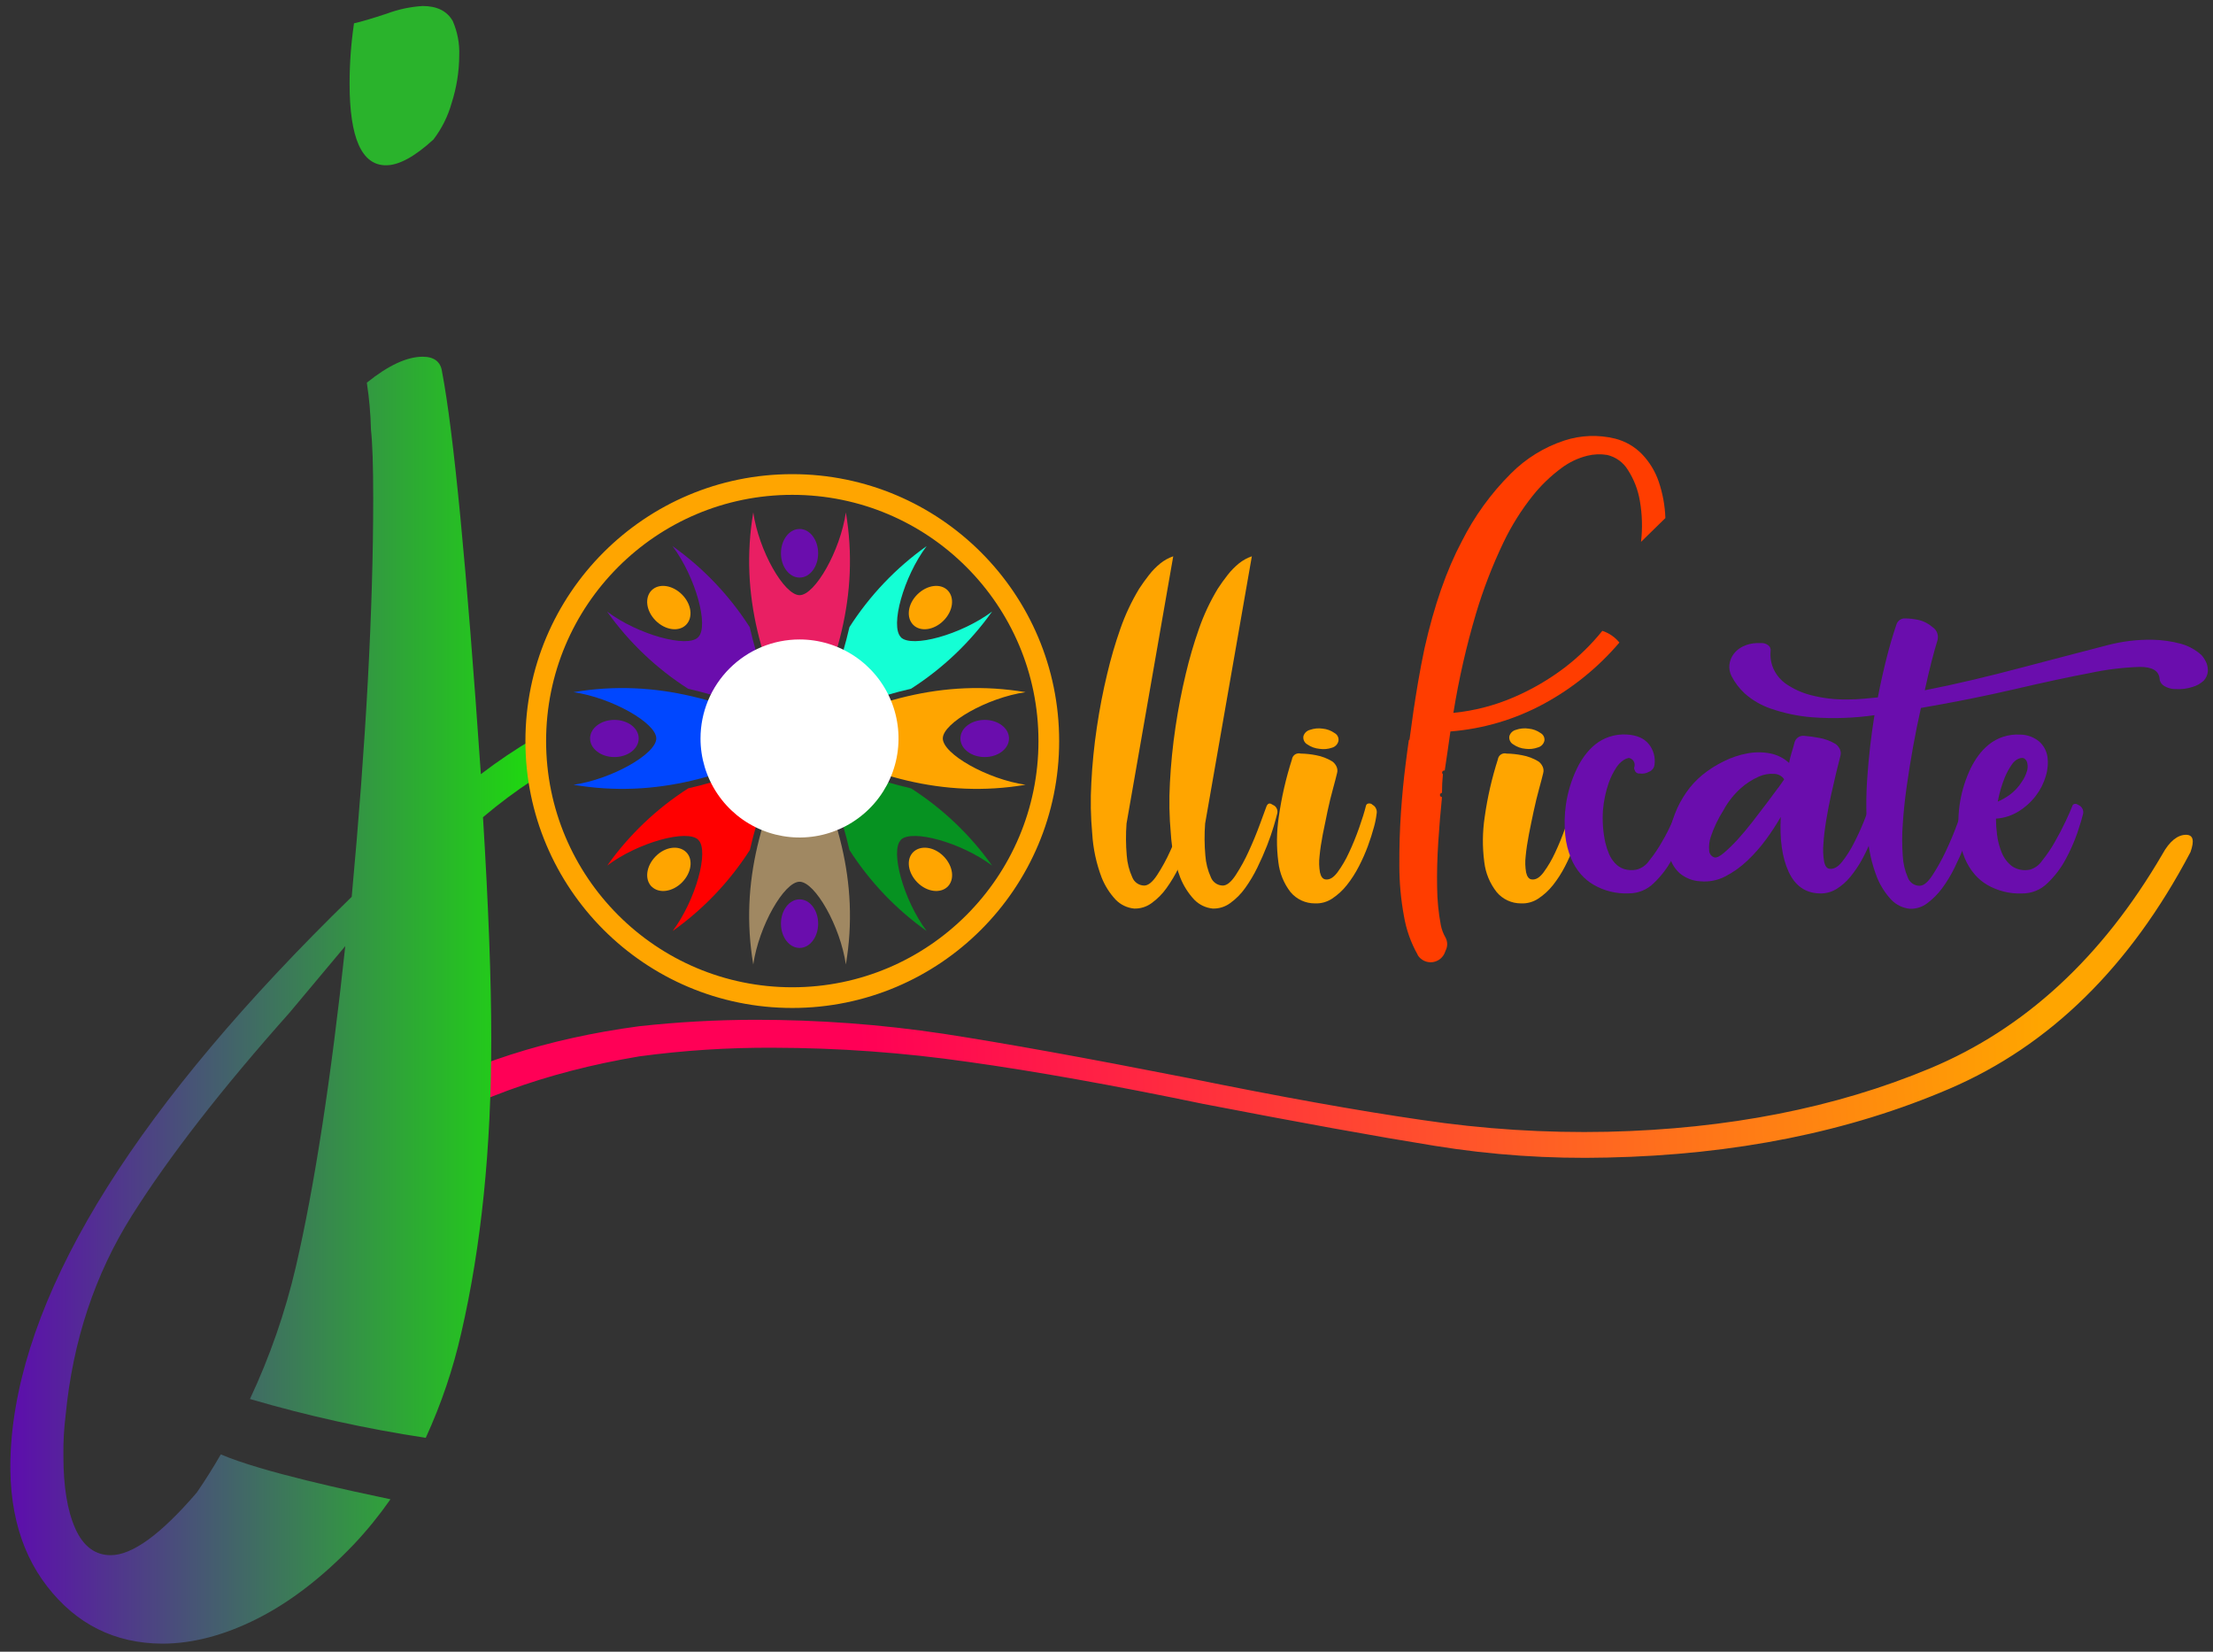 <svg width="134" height="100" viewBox="0 0 134 100" fill="none" xmlns="http://www.w3.org/2000/svg">
<rect x="0" y="0" width="134" height="100" fill="#333333" stroke="none"/>
<path d="M132.364 50.541C131.863 50.541 131.362 50.932 130.938 51.711C127.289 57.966 122.6 62.289 116.871 64.681C111.142 67.073 104.628 68.353 97.33 68.522C93.558 68.602 89.786 68.361 86.056 67.8C82.193 67.241 77.479 66.394 71.916 65.26C65.748 64.047 60.821 63.157 57.135 62.589C53.356 62.02 49.541 61.737 45.72 61.742C43.377 61.745 41.035 61.875 38.705 62.131C33.162 62.87 28.311 64.431 24.152 66.813C23.957 67.634 23.924 68.485 24.054 69.318C28.143 66.696 33.027 64.909 38.705 63.957C41.384 63.595 44.085 63.42 46.788 63.433C50.755 63.44 54.718 63.727 58.645 64.293C62.631 64.849 67.374 65.696 72.84 66.831C78.666 67.956 83.335 68.802 86.847 69.368C90.312 69.931 93.821 70.17 97.33 70.082C105.059 69.915 111.963 68.527 118.041 65.916C124.119 63.306 128.984 58.53 132.637 51.588C132.888 50.879 132.797 50.541 132.364 50.541Z" fill="url(#paint0_linear_2_7846)"/>
<path d="M32.334 47.173C32.183 46.349 32.197 45.502 32.374 44.683C31.244 45.344 30.157 46.075 29.117 46.87C28.249 34.279 27.465 26.158 26.767 22.509C26.689 21.907 26.289 21.597 25.597 21.597C24.64 21.597 23.515 22.12 22.212 23.168C22.357 24.115 22.441 25.07 22.463 26.029C22.553 26.809 22.598 28.2 22.598 30.202C22.598 36.883 22.164 44.914 21.296 54.296C8.435 66.812 1.573 77.713 0.709 86.998C0.364 90.739 1.079 93.756 2.857 96.049C4.634 98.343 6.957 99.497 9.826 99.512C11.653 99.512 13.569 99.011 15.561 98.009C17.553 97.007 19.514 95.503 21.428 93.499C22.232 92.645 22.972 91.733 23.643 90.771C21.261 90.27 15.852 89.122 13.371 88.053C12.913 88.844 12.434 89.613 11.911 90.37C9.739 92.899 8.002 94.16 6.7 94.156C5.755 94.156 5.031 93.609 4.553 92.529C4.074 91.45 3.839 89.979 3.839 88.165C3.826 87.336 3.871 86.506 3.974 85.683C4.408 81.173 5.751 77.135 8.002 73.569C10.254 70.004 13.427 65.921 17.523 61.321L20.907 57.28C20.037 65.372 19.038 71.848 17.911 76.709C17.268 79.462 16.337 82.141 15.135 84.7C18.626 85.723 22.183 86.508 25.78 87.05C26.716 85.011 27.437 82.88 27.932 80.692C29.145 75.436 29.749 69.507 29.746 62.904C29.746 59.342 29.579 54.865 29.245 49.476C30.226 48.645 31.258 47.876 32.334 47.173Z" fill="url(#paint1_linear_2_7846)"/>
<path d="M23.375 10.007C24.154 10.007 25.111 9.484 26.246 8.446C26.751 7.785 27.125 7.033 27.349 6.232C27.647 5.303 27.802 4.334 27.807 3.358C27.835 2.644 27.701 1.932 27.416 1.276C27.07 0.665 26.459 0.364 25.59 0.364C24.855 0.409 24.13 0.562 23.44 0.82C22.528 1.121 21.859 1.321 21.436 1.411C21.258 2.617 21.169 3.833 21.168 5.052C21.168 8.359 21.904 10.011 23.375 10.007Z" fill="#2AB32C"/>
<path d="M47.974 60.399C56.553 60.399 63.507 53.444 63.507 44.866C63.507 36.287 56.553 29.333 47.974 29.333C39.396 29.333 32.441 36.287 32.441 44.866C32.441 53.444 39.396 60.399 47.974 60.399Z" stroke="#FFA500" stroke-width="1.253" stroke-miterlimit="10"/>
<path d="M67.904 46.332C68.021 45.151 68.274 43.987 68.656 42.864L67.904 46.332Z" fill="#FFA500"/>
<path d="M71.041 33.68C70.758 33.777 70.493 33.923 70.259 34.111C70.007 34.317 69.778 34.55 69.578 34.807C69.365 35.078 69.165 35.356 68.979 35.641C68.515 36.41 68.132 37.224 67.837 38.072C67.524 38.964 67.259 39.872 67.043 40.792C66.792 41.83 66.583 42.909 66.416 44.032C66.249 45.154 66.137 46.276 66.081 47.399C66.023 48.423 66.041 49.451 66.136 50.473C66.19 51.383 66.383 52.281 66.707 53.133C66.905 53.629 67.194 54.084 67.559 54.474C67.855 54.777 68.249 54.966 68.671 55.007C69.052 55.02 69.425 54.904 69.731 54.677C70.08 54.426 70.386 54.118 70.635 53.767C70.916 53.376 71.163 52.961 71.374 52.527C71.596 52.071 71.792 51.628 71.96 51.197C72.126 50.766 72.261 50.38 72.364 50.032C72.466 49.684 72.534 49.438 72.572 49.28C72.6 49.19 72.6 49.093 72.57 49.003C72.54 48.913 72.483 48.835 72.406 48.779C72.381 48.771 72.357 48.759 72.336 48.742C72.314 48.727 72.29 48.715 72.266 48.704C72.118 48.604 72.016 48.636 71.933 48.804L71.527 49.907C71.332 50.438 71.111 50.979 70.858 51.528C70.632 52.032 70.366 52.518 70.064 52.981C69.786 53.404 69.525 53.614 69.285 53.614C69.128 53.613 68.975 53.564 68.846 53.475C68.717 53.385 68.618 53.26 68.561 53.113C68.37 52.694 68.256 52.245 68.225 51.786C68.169 51.146 68.165 50.502 68.213 49.861" fill="#FFA500"/>
<path d="M72.664 46.332C72.781 45.151 73.033 43.987 73.416 42.864L72.664 46.332Z" fill="#FFA500"/>
<path d="M75.801 33.68C75.517 33.777 75.253 33.923 75.019 34.111C74.767 34.317 74.538 34.55 74.338 34.807C74.125 35.078 73.924 35.356 73.739 35.641C73.275 36.41 72.892 37.224 72.597 38.072C72.284 38.964 72.019 39.872 71.802 40.792C71.552 41.83 71.343 42.909 71.176 44.032C71.009 45.154 70.897 46.276 70.84 47.399C70.783 48.423 70.801 49.451 70.895 50.473C70.95 51.383 71.143 52.281 71.467 53.133C71.664 53.629 71.953 54.084 72.318 54.474C72.615 54.777 73.009 54.966 73.431 55.007C73.811 55.02 74.185 54.904 74.49 54.677C74.84 54.426 75.146 54.118 75.395 53.767C75.676 53.376 75.923 52.961 76.134 52.527C76.356 52.071 76.552 51.628 76.72 51.197C76.886 50.766 77.021 50.38 77.124 50.032C77.226 49.684 77.294 49.438 77.332 49.28C77.36 49.19 77.359 49.093 77.33 49.003C77.3 48.913 77.243 48.835 77.166 48.779C77.141 48.771 77.117 48.759 77.096 48.742C77.074 48.727 77.05 48.715 77.026 48.704C76.878 48.604 76.775 48.636 76.693 48.804L76.287 49.907C76.091 50.438 75.871 50.979 75.618 51.528C75.392 52.032 75.126 52.518 74.824 52.981C74.546 53.404 74.285 53.614 74.044 53.614C73.888 53.613 73.735 53.564 73.606 53.475C73.477 53.385 73.377 53.26 73.32 53.113C73.13 52.694 73.016 52.245 72.985 51.786C72.928 51.146 72.924 50.502 72.972 49.861" fill="#FFA500"/>
<path d="M83.187 48.776C83.257 48.836 83.31 48.915 83.34 49.003C83.37 49.092 83.375 49.186 83.355 49.277C83.321 49.556 83.265 49.832 83.187 50.101C83.094 50.447 82.974 50.823 82.826 51.226C82.67 51.646 82.488 52.056 82.282 52.454C82.078 52.852 81.836 53.23 81.558 53.581C81.307 53.901 81.006 54.178 80.666 54.403C80.358 54.609 79.992 54.711 79.622 54.694C79.34 54.696 79.062 54.636 78.806 54.518C78.551 54.4 78.325 54.227 78.144 54.012C77.737 53.487 77.482 52.861 77.407 52.201C77.285 51.285 77.295 50.358 77.434 49.445C77.6 48.269 77.866 47.109 78.229 45.977C78.236 45.918 78.257 45.86 78.288 45.809C78.32 45.758 78.362 45.714 78.412 45.68C78.463 45.647 78.519 45.624 78.579 45.615C78.638 45.605 78.699 45.608 78.757 45.624C79.071 45.629 79.384 45.663 79.692 45.724C80.043 45.789 80.378 45.918 80.681 46.105C80.791 46.187 80.877 46.296 80.932 46.421C80.987 46.545 80.997 46.684 80.959 46.814C80.904 47.05 80.819 47.37 80.709 47.774C80.599 48.177 80.488 48.618 80.388 49.092C80.288 49.565 80.188 50.041 80.095 50.52C80.002 50.998 79.937 51.442 79.9 51.837C79.86 52.166 79.869 52.499 79.927 52.825C79.985 53.075 80.095 53.225 80.263 53.243C80.513 53.276 80.744 53.133 80.987 52.812C81.259 52.44 81.492 52.041 81.683 51.622C81.906 51.148 82.109 50.652 82.297 50.119C82.485 49.585 82.621 49.149 82.713 48.776C82.721 48.745 82.737 48.717 82.759 48.695C82.782 48.673 82.81 48.658 82.841 48.651C82.911 48.635 82.984 48.644 83.049 48.676C83.09 48.716 83.136 48.749 83.187 48.776Z" fill="#FFA500"/>
<path d="M79.899 45.337C79.633 45.314 79.379 45.221 79.16 45.069C79.074 45.02 79.005 44.945 78.962 44.856C78.92 44.766 78.907 44.665 78.924 44.568C78.952 44.476 79.002 44.393 79.07 44.327C79.139 44.261 79.223 44.213 79.315 44.189C79.565 44.101 79.832 44.075 80.094 44.114C80.351 44.139 80.596 44.231 80.806 44.38C80.892 44.425 80.962 44.496 81.005 44.584C81.048 44.671 81.061 44.77 81.044 44.866C81.021 44.962 80.973 45.05 80.904 45.121C80.835 45.192 80.749 45.243 80.653 45.269C80.411 45.353 80.152 45.376 79.899 45.337Z" fill="#FFA500"/>
<path d="M85.349 44.768C85.339 44.788 85.324 44.804 85.306 44.816C85.246 45.221 85.181 45.712 85.108 46.296C84.995 47.176 84.902 48.139 84.83 49.182C84.758 50.226 84.726 51.302 84.732 52.409C84.732 53.432 84.825 54.452 85.01 55.458C85.15 56.286 85.433 57.083 85.847 57.813V57.831C85.941 57.978 86.075 58.096 86.234 58.171C86.392 58.246 86.569 58.274 86.742 58.252C86.916 58.23 87.08 58.159 87.215 58.048C87.35 57.937 87.451 57.789 87.506 57.623C87.515 57.595 87.526 57.569 87.538 57.543C87.601 57.418 87.632 57.28 87.629 57.141C87.625 57.001 87.587 56.865 87.518 56.743C87.386 56.514 87.293 56.264 87.243 56.004C87.102 55.257 87.028 54.498 87.02 53.737C87.003 52.879 87.026 51.955 87.09 50.966C87.152 50.027 87.225 49.125 87.315 48.255C87.282 48.255 87.25 48.242 87.227 48.219C87.203 48.195 87.19 48.163 87.19 48.13C87.19 48.097 87.203 48.065 87.227 48.041C87.25 48.018 87.282 48.005 87.315 48.005C87.314 47.627 87.332 47.249 87.37 46.873C87.35 46.856 87.336 46.835 87.329 46.81C87.321 46.786 87.322 46.76 87.329 46.736C87.337 46.712 87.353 46.69 87.373 46.675C87.393 46.66 87.418 46.651 87.443 46.65C87.456 46.648 87.468 46.648 87.481 46.65C87.548 46.184 87.611 45.75 87.671 45.362C87.734 44.931 87.786 44.573 87.824 44.285C89.806 44.128 91.733 43.558 93.481 42.611C95.221 41.667 96.772 40.41 98.056 38.903C97.788 38.571 97.429 38.325 97.023 38.194C96.356 39.022 95.592 39.767 94.749 40.414C93.799 41.135 92.765 41.739 91.669 42.21C90.504 42.714 89.268 43.035 88.004 43.16C88.33 41.132 88.786 39.128 89.37 37.159C89.809 35.684 90.364 34.246 91.028 32.858C91.514 31.839 92.115 30.88 92.819 29.999C93.324 29.368 93.909 28.806 94.561 28.328C95.022 27.984 95.548 27.734 96.106 27.594C96.503 27.495 96.916 27.478 97.319 27.544C97.578 27.605 97.822 27.717 98.037 27.873C98.252 28.029 98.434 28.226 98.572 28.453C98.939 29.022 99.185 29.66 99.296 30.327C99.438 31.146 99.462 31.982 99.366 32.808L100.841 31.365C100.816 30.615 100.68 29.873 100.438 29.162C100.226 28.537 99.879 27.967 99.421 27.491C98.978 27.038 98.419 26.715 97.805 26.557C96.788 26.306 95.722 26.345 94.726 26.67C93.501 27.072 92.39 27.759 91.482 28.674C90.279 29.873 89.276 31.258 88.513 32.775C87.593 34.504 86.841 36.659 86.258 39.241C86.108 39.95 85.98 40.632 85.867 41.291C85.767 41.894 85.672 42.473 85.587 43.044" fill="#FF3D00"/>
<path d="M95.67 48.776C95.74 48.837 95.793 48.916 95.822 49.004C95.851 49.092 95.856 49.186 95.836 49.277C95.804 49.556 95.748 49.832 95.67 50.101C95.575 50.447 95.455 50.823 95.307 51.226C95.151 51.646 94.969 52.056 94.763 52.454C94.559 52.852 94.317 53.23 94.04 53.581C93.788 53.901 93.487 54.178 93.148 54.403C92.839 54.609 92.473 54.711 92.103 54.694C91.822 54.696 91.544 54.636 91.289 54.518C91.033 54.401 90.808 54.228 90.627 54.012C90.214 53.489 89.954 52.862 89.876 52.201C89.754 51.285 89.763 50.358 89.903 49.445C90.069 48.269 90.334 47.109 90.697 45.977C90.705 45.918 90.725 45.86 90.757 45.809C90.789 45.758 90.831 45.714 90.881 45.68C90.931 45.647 90.988 45.624 91.047 45.615C91.107 45.605 91.168 45.608 91.226 45.624C91.54 45.629 91.853 45.663 92.16 45.724C92.516 45.787 92.856 45.916 93.163 46.105C93.272 46.187 93.358 46.296 93.413 46.421C93.469 46.545 93.478 46.684 93.441 46.814C93.386 47.05 93.3 47.37 93.19 47.774C93.08 48.177 92.97 48.618 92.87 49.092C92.769 49.565 92.669 50.041 92.576 50.52C92.484 50.998 92.418 51.442 92.381 51.837C92.341 52.166 92.351 52.499 92.409 52.825C92.466 53.075 92.576 53.225 92.744 53.243C92.995 53.276 93.228 53.133 93.468 52.812C93.74 52.44 93.973 52.041 94.165 51.622C94.388 51.148 94.591 50.652 94.779 50.119C94.966 49.585 95.102 49.149 95.194 48.776C95.202 48.745 95.218 48.717 95.24 48.695C95.263 48.673 95.291 48.658 95.322 48.651C95.392 48.635 95.466 48.644 95.53 48.676C95.572 48.716 95.619 48.75 95.67 48.776Z" fill="#FFA500"/>
<path d="M92.381 45.336C92.111 45.316 91.852 45.223 91.63 45.068C91.543 45.019 91.474 44.945 91.432 44.855C91.39 44.765 91.377 44.665 91.394 44.567C91.421 44.476 91.472 44.393 91.54 44.327C91.609 44.26 91.693 44.213 91.785 44.189C92.036 44.1 92.306 44.074 92.569 44.114C92.826 44.139 93.071 44.23 93.281 44.379C93.363 44.424 93.43 44.492 93.473 44.576C93.515 44.66 93.53 44.755 93.516 44.848C93.493 44.944 93.445 45.032 93.376 45.103C93.308 45.174 93.221 45.225 93.125 45.251C92.888 45.339 92.633 45.368 92.381 45.336Z" fill="#FFA500"/>
<path d="M100.183 46.296C100.172 46.392 100.135 46.482 100.076 46.558C100.017 46.634 99.939 46.692 99.85 46.727C99.68 46.823 99.483 46.859 99.291 46.83C99.224 46.839 99.156 46.824 99.099 46.787C99.043 46.749 99.002 46.692 98.985 46.627C98.968 46.601 98.956 46.572 98.951 46.541C98.946 46.51 98.949 46.479 98.958 46.449C98.983 46.37 98.987 46.285 98.967 46.205C98.947 46.124 98.904 46.051 98.845 45.993C98.735 45.91 98.65 45.875 98.594 45.893C98.5 45.915 98.41 45.953 98.329 46.006C98.15 46.12 97.999 46.271 97.883 46.449C97.686 46.745 97.528 47.064 97.409 47.399C97.225 47.935 97.108 48.492 97.061 49.057C97.017 49.709 97.064 50.364 97.201 51.004C97.256 51.238 97.33 51.467 97.424 51.688C97.51 51.898 97.633 52.09 97.788 52.256C97.935 52.419 98.121 52.541 98.329 52.612C98.577 52.689 98.841 52.702 99.095 52.65C99.409 52.569 99.682 52.375 99.862 52.106C100.148 51.752 100.405 51.375 100.629 50.979C100.879 50.558 101.085 50.139 101.27 49.726C101.455 49.313 101.586 49.005 101.658 48.801C101.669 48.769 101.687 48.739 101.712 48.715C101.737 48.691 101.767 48.673 101.8 48.663C101.833 48.654 101.868 48.652 101.902 48.658C101.935 48.665 101.967 48.68 101.994 48.701C102.036 48.733 102.083 48.758 102.132 48.776C102.207 48.833 102.263 48.912 102.293 49.001C102.323 49.09 102.325 49.187 102.3 49.278C102.245 49.516 102.129 49.894 101.951 50.417C101.761 50.973 101.524 51.511 101.242 52.026C100.953 52.561 100.581 53.047 100.14 53.466C99.94 53.665 99.704 53.822 99.443 53.928C99.182 54.035 98.903 54.089 98.622 54.088C97.871 54.122 97.126 53.937 96.477 53.557C96.195 53.391 95.942 53.181 95.726 52.935C95.475 52.645 95.273 52.316 95.127 51.961C94.946 51.52 94.829 51.056 94.779 50.583C94.716 49.955 94.73 49.321 94.821 48.696C94.932 47.941 95.158 47.207 95.49 46.519C95.622 46.243 95.781 45.98 95.964 45.735C96.147 45.485 96.362 45.259 96.603 45.064C96.853 44.865 97.136 44.712 97.439 44.61C97.78 44.496 98.14 44.448 98.499 44.47C99.11 44.505 99.556 44.699 99.837 45.051C99.977 45.224 100.079 45.424 100.139 45.638C100.198 45.852 100.213 46.076 100.183 46.296Z" fill="#6A0DAD"/>
<path d="M113.668 48.776C113.624 48.747 113.577 48.722 113.528 48.701C113.501 48.685 113.472 48.674 113.44 48.67C113.409 48.665 113.378 48.667 113.348 48.676C113.317 48.683 113.289 48.699 113.267 48.721C113.245 48.743 113.23 48.771 113.222 48.801C113.147 49.003 113.022 49.324 112.847 49.763C112.669 50.204 112.468 50.638 112.245 51.069C112.046 51.462 111.809 51.834 111.536 52.181C111.286 52.494 111.035 52.632 110.785 52.599C110.617 52.582 110.507 52.434 110.452 52.156C110.391 51.805 110.377 51.448 110.409 51.094C110.436 50.663 110.492 50.192 110.577 49.676C110.662 49.16 110.757 48.656 110.867 48.157C110.978 47.659 111.085 47.195 111.188 46.764C111.291 46.334 111.371 46.013 111.439 45.762C111.476 45.633 111.466 45.494 111.411 45.371C111.356 45.246 111.27 45.136 111.161 45.053C110.853 44.865 110.513 44.737 110.158 44.675C109.85 44.615 109.538 44.572 109.224 44.547C109.102 44.538 108.98 44.571 108.879 44.641C108.778 44.71 108.704 44.811 108.668 44.928C108.613 45.146 108.55 45.359 108.487 45.559C108.421 45.767 108.369 45.979 108.332 46.193C108.009 45.895 107.609 45.693 107.177 45.612C106.726 45.527 106.263 45.527 105.812 45.612C105.313 45.703 104.829 45.865 104.376 46.093C103.909 46.318 103.47 46.598 103.068 46.927C102.7 47.231 102.377 47.584 102.106 47.977C101.821 48.385 101.587 48.827 101.41 49.292C101.238 49.737 101.116 50.2 101.047 50.673C100.98 51.09 101.004 51.518 101.117 51.925C101.224 52.299 101.437 52.633 101.731 52.888C102.078 53.171 102.508 53.335 102.956 53.356C103.474 53.405 103.996 53.304 104.459 53.065C104.953 52.811 105.407 52.487 105.809 52.103C106.229 51.705 106.611 51.269 106.952 50.801C107.268 50.369 107.561 49.921 107.828 49.458C107.753 50.826 107.914 51.93 108.302 52.775C108.69 53.619 109.304 54.055 110.141 54.09C110.502 54.111 110.861 54.023 111.173 53.84C111.502 53.641 111.795 53.386 112.037 53.088C112.3 52.768 112.534 52.425 112.734 52.063C112.93 51.706 113.106 51.338 113.262 50.961C113.41 50.6 113.531 50.264 113.623 49.959C113.716 49.653 113.781 49.428 113.819 49.275C113.848 49.186 113.85 49.091 113.823 49.002C113.796 48.912 113.742 48.834 113.668 48.776ZM107.656 47.714C107.46 47.985 107.227 48.295 106.959 48.651C106.691 49.007 106.41 49.375 106.097 49.776C105.784 50.177 105.489 50.528 105.193 50.853C104.939 51.13 104.669 51.392 104.384 51.637C104.143 51.841 103.958 51.934 103.827 51.915C103.736 51.891 103.655 51.839 103.595 51.766C103.535 51.693 103.499 51.604 103.492 51.51C103.464 51.224 103.497 50.935 103.589 50.663C103.778 50.098 104.035 49.559 104.356 49.057C104.625 48.557 104.979 48.107 105.401 47.727C105.727 47.433 106.099 47.194 106.501 47.017C106.798 46.883 107.125 46.827 107.45 46.855C107.567 46.859 107.68 46.891 107.782 46.948C107.884 47.005 107.97 47.086 108.034 47.183C107.984 47.268 107.851 47.443 107.663 47.714H107.656Z" fill="#6A0DAD"/>
<path d="M133.31 39.668C133.439 39.817 133.542 39.986 133.616 40.169C133.674 40.329 133.697 40.5 133.686 40.67C133.662 40.873 133.574 41.063 133.435 41.213C133.241 41.391 133.007 41.521 132.754 41.592C132.426 41.697 132.081 41.741 131.737 41.719C131.585 41.722 131.433 41.697 131.291 41.644C131.17 41.605 131.057 41.545 130.957 41.466C130.898 41.417 130.849 41.355 130.816 41.285C130.782 41.215 130.764 41.138 130.762 41.061C130.707 40.605 130.312 40.377 129.577 40.377C128.561 40.409 127.55 40.532 126.556 40.745C125.276 40.987 123.766 41.311 122.026 41.717C120.286 42.123 118.382 42.505 116.314 42.862C116.146 43.614 115.988 44.385 115.84 45.204C115.693 46.024 115.562 46.833 115.45 47.635C115.337 48.436 115.259 49.195 115.214 49.912C115.166 50.544 115.166 51.179 115.214 51.811C115.236 52.264 115.34 52.709 115.52 53.126C115.572 53.273 115.668 53.4 115.796 53.49C115.923 53.58 116.075 53.628 116.231 53.627C116.482 53.627 116.732 53.417 117.01 52.993C117.313 52.528 117.583 52.043 117.82 51.54C118.078 50.991 118.306 50.45 118.501 49.919C118.696 49.388 118.832 49.02 118.904 48.817C118.915 48.784 118.933 48.755 118.958 48.73C118.983 48.706 119.013 48.689 119.046 48.679C119.079 48.669 119.114 48.667 119.148 48.674C119.181 48.681 119.213 48.695 119.24 48.717C119.282 48.748 119.329 48.773 119.378 48.792C119.453 48.849 119.509 48.927 119.539 49.017C119.569 49.106 119.571 49.202 119.546 49.293C119.508 49.446 119.438 49.696 119.338 50.045C119.238 50.393 119.087 50.779 118.932 51.21C118.777 51.641 118.571 52.084 118.348 52.54C118.136 52.975 117.885 53.391 117.597 53.78C117.341 54.127 117.035 54.433 116.69 54.69C116.39 54.917 116.021 55.034 115.645 55.02C115.222 54.978 114.828 54.789 114.53 54.486C114.164 54.095 113.871 53.641 113.666 53.146C113.331 52.297 113.134 51.4 113.082 50.488C112.989 49.355 112.983 48.217 113.067 47.083C113.152 45.827 113.297 44.566 113.5 43.3C112.256 43.478 110.996 43.521 109.742 43.428C108.878 43.36 108.026 43.181 107.207 42.897C106.632 42.698 106.102 42.389 105.646 41.985C105.32 41.683 105.049 41.327 104.845 40.933C104.737 40.718 104.693 40.476 104.719 40.236C104.747 40.007 104.833 39.789 104.97 39.602C105.119 39.402 105.315 39.242 105.541 39.134C105.803 39.011 106.088 38.942 106.378 38.934H106.656C106.807 38.928 106.956 38.977 107.074 39.071C107.126 39.111 107.167 39.163 107.191 39.224C107.215 39.284 107.222 39.35 107.212 39.415C107.177 39.777 107.235 40.143 107.38 40.477C107.549 40.855 107.818 41.179 108.159 41.414C108.61 41.719 109.11 41.946 109.637 42.083C110.383 42.276 111.152 42.366 111.922 42.348C112.183 42.348 112.466 42.336 112.771 42.311C113.077 42.286 113.388 42.256 113.706 42.223C113.871 41.361 114.054 40.552 114.247 39.793C114.44 39.034 114.643 38.36 114.846 37.769C114.887 37.664 114.961 37.576 115.057 37.517C115.153 37.458 115.265 37.431 115.377 37.44C115.635 37.446 115.891 37.475 116.143 37.528C116.469 37.598 116.771 37.751 117.02 37.971C117.161 38.063 117.265 38.201 117.313 38.362C117.359 38.516 117.353 38.68 117.298 38.831C117.207 39.118 117.096 39.515 116.965 40.021C116.835 40.527 116.695 41.117 116.547 41.792C117.494 41.607 118.464 41.396 119.458 41.161C120.452 40.925 121.426 40.681 122.382 40.427L125.183 39.693C126.085 39.454 126.897 39.242 127.62 39.059C128.502 38.828 129.412 38.717 130.324 38.731C130.916 38.743 131.505 38.827 132.077 38.981C132.535 39.113 132.957 39.347 133.31 39.668Z" fill="#6A0DAD"/>
<path d="M125.927 48.776C125.882 48.747 125.835 48.722 125.787 48.701C125.76 48.685 125.73 48.674 125.699 48.67C125.668 48.665 125.636 48.667 125.606 48.676C125.576 48.683 125.548 48.699 125.526 48.721C125.504 48.743 125.488 48.771 125.481 48.801C125.406 49.004 125.27 49.312 125.075 49.726C124.882 50.139 124.662 50.558 124.421 50.978C124.198 51.375 123.941 51.752 123.655 52.106C123.481 52.369 123.22 52.562 122.918 52.65C122.729 52.691 122.534 52.694 122.344 52.657C122.155 52.62 121.975 52.544 121.816 52.434C121.543 52.219 121.332 51.935 121.204 51.612C121.063 51.268 120.968 50.905 120.924 50.535C120.882 50.213 120.86 49.888 120.856 49.563C121.345 49.532 121.819 49.379 122.234 49.12C122.638 48.87 122.992 48.548 123.279 48.17C123.55 47.813 123.753 47.41 123.877 46.98C123.994 46.603 124.028 46.206 123.975 45.815C123.922 45.465 123.75 45.145 123.489 44.906C123.165 44.632 122.756 44.48 122.332 44.475C121.973 44.453 121.613 44.501 121.272 44.615C120.97 44.716 120.687 44.87 120.438 45.069C120.195 45.263 119.98 45.489 119.796 45.74C119.615 45.987 119.457 46.249 119.323 46.524C118.719 47.788 118.477 49.195 118.624 50.588C118.675 51.061 118.792 51.525 118.972 51.966C119.119 52.32 119.321 52.649 119.571 52.94C119.783 53.185 120.032 53.395 120.31 53.562C120.959 53.942 121.705 54.126 122.457 54.093C123.025 54.094 123.571 53.871 123.975 53.471C124.415 53.052 124.787 52.566 125.075 52.031C125.356 51.515 125.594 50.977 125.787 50.422C125.962 49.899 126.077 49.52 126.132 49.282C126.154 49.187 126.146 49.088 126.109 48.997C126.072 48.907 126.009 48.83 125.927 48.776ZM121.397 47.055C121.513 46.779 121.658 46.516 121.831 46.271C121.919 46.139 122.039 46.031 122.179 45.955C122.244 45.923 122.315 45.902 122.387 45.893C122.42 45.885 122.455 45.885 122.488 45.891C122.522 45.898 122.554 45.911 122.582 45.93C122.669 45.989 122.729 46.079 122.75 46.181C122.788 46.331 122.788 46.487 122.75 46.637C122.68 46.891 122.567 47.131 122.414 47.346C122.221 47.651 121.971 47.918 121.678 48.13C121.456 48.289 121.217 48.424 120.966 48.533C121.059 48.027 121.204 47.532 121.397 47.055Z" fill="#6A0DAD"/>
<path fill-rule="evenodd" clip-rule="evenodd" d="M42.279 38.574C42.941 37.913 42.122 34.931 40.721 33.062C42.58 34.383 44.167 36.05 45.396 37.97C45.86 39.989 46.563 41.944 47.491 43.795C45.638 42.867 43.682 42.163 41.663 41.698C39.743 40.47 38.078 38.884 36.758 37.026C38.637 38.429 41.618 39.246 42.27 38.584L42.279 38.574Z" fill="#6A0DAD"/>
<path fill-rule="evenodd" clip-rule="evenodd" d="M39.456 35.74C39.895 35.302 40.709 35.41 41.293 35.991C41.876 36.572 41.977 37.389 41.543 37.828C41.11 38.266 40.291 38.161 39.704 37.577C39.118 36.993 39.023 36.181 39.454 35.74H39.456Z" fill="#FFA500"/>
<path fill-rule="evenodd" clip-rule="evenodd" d="M54.548 50.843C55.209 50.184 58.193 51.001 60.072 52.404C58.75 50.546 57.084 48.959 55.164 47.729C53.145 47.265 51.189 46.562 49.337 45.635C50.267 47.486 50.971 49.441 51.434 51.46C52.663 53.38 54.25 55.047 56.109 56.367C54.706 54.489 53.889 51.505 54.548 50.856V50.843Z" fill="#069221"/>
<path fill-rule="evenodd" clip-rule="evenodd" d="M57.384 53.679C57.822 53.238 57.712 52.426 57.134 51.84C56.555 51.254 55.736 51.158 55.297 51.589C54.859 52.02 54.967 52.842 55.548 53.426C56.129 54.01 56.946 54.11 57.387 53.676L57.384 53.679Z" fill="#FFA500"/>
<path fill-rule="evenodd" clip-rule="evenodd" d="M54.548 38.574C53.889 37.913 54.706 34.931 56.109 33.062C54.25 34.383 52.663 36.05 51.434 37.97C50.971 39.989 50.267 41.944 49.337 43.795C51.19 42.868 53.146 42.164 55.164 41.698C57.084 40.47 58.751 38.883 60.072 37.026C58.193 38.429 55.209 39.246 54.548 38.584V38.574Z" fill="#14FFD5"/>
<path fill-rule="evenodd" clip-rule="evenodd" d="M57.384 35.74C56.943 35.302 56.131 35.41 55.545 35.991C54.959 36.572 54.864 37.389 55.294 37.828C55.725 38.266 56.547 38.161 57.131 37.577C57.715 36.993 57.815 36.181 57.381 35.74H57.384Z" fill="#FFA500"/>
<path fill-rule="evenodd" clip-rule="evenodd" d="M42.279 50.843C41.618 50.184 38.636 51.001 36.768 52.404C38.088 50.546 39.753 48.959 41.673 47.729C43.692 47.266 45.648 46.563 47.5 45.635C46.573 47.486 45.87 49.441 45.406 51.46C44.177 53.38 42.59 55.047 40.731 56.367C42.132 54.489 42.951 51.505 42.289 50.856L42.279 50.843Z" fill="#FF0000"/>
<path fill-rule="evenodd" clip-rule="evenodd" d="M39.456 53.679C39.018 53.238 39.126 52.426 39.707 51.84C40.288 51.254 41.105 51.158 41.546 51.589C41.987 52.02 41.877 52.842 41.295 53.426C40.714 54.01 39.897 54.11 39.459 53.676L39.456 53.679Z" fill="#FFA500"/>
<path fill-rule="evenodd" clip-rule="evenodd" d="M57.088 44.707C57.088 45.644 59.777 47.175 62.099 47.513C57.056 48.365 52.629 46.932 48.415 44.707C52.629 42.487 57.056 41.054 62.099 41.906C59.777 42.242 57.088 43.775 57.088 44.707Z" fill="#FFA500"/>
<path fill-rule="evenodd" clip-rule="evenodd" d="M61.096 44.707C61.096 45.331 60.438 45.835 59.626 45.835C58.814 45.835 58.155 45.334 58.155 44.707C58.155 44.081 58.814 43.585 59.626 43.585C60.438 43.585 61.096 44.086 61.096 44.707Z" fill="#6A0DAD"/>
<path fill-rule="evenodd" clip-rule="evenodd" d="M39.739 44.707C39.739 45.644 37.051 47.175 34.728 47.513C39.772 48.365 44.199 46.932 48.413 44.707C44.199 42.487 39.772 41.054 34.728 41.906C37.048 42.242 39.739 43.775 39.739 44.707Z" fill="#0047FF"/>
<path fill-rule="evenodd" clip-rule="evenodd" d="M35.73 44.707C35.73 45.331 36.389 45.835 37.201 45.835C38.013 45.835 38.674 45.334 38.674 44.707C38.674 44.081 38.015 43.585 37.201 43.585C36.387 43.585 35.73 44.086 35.73 44.707Z" fill="#6A0DAD"/>
<path fill-rule="evenodd" clip-rule="evenodd" d="M48.415 36.034C49.349 36.034 50.88 33.346 51.218 31.023C52.07 36.067 50.634 40.493 48.415 44.705C46.192 40.493 44.759 36.067 45.611 31.023C45.947 33.343 47.48 36.034 48.415 36.034Z" fill="#E91F63"/>
<path fill-rule="evenodd" clip-rule="evenodd" d="M48.416 32.025C49.037 32.025 49.54 32.684 49.54 33.498C49.54 34.313 49.039 34.969 48.416 34.969C47.792 34.969 47.288 34.31 47.288 33.498C47.288 32.687 47.789 32.025 48.416 32.025Z" fill="#6A0DAD"/>
<path fill-rule="evenodd" clip-rule="evenodd" d="M48.415 53.383C49.349 53.383 50.88 56.071 51.218 58.394C52.07 53.35 50.634 48.923 48.415 44.707C46.192 48.923 44.759 53.35 45.611 58.394C45.947 56.074 47.48 53.383 48.415 53.383Z" fill="#A08862"/>
<path fill-rule="evenodd" clip-rule="evenodd" d="M48.416 57.391C49.037 57.391 49.54 56.735 49.54 55.921C49.54 55.107 49.039 54.45 48.416 54.45C47.792 54.45 47.288 55.109 47.288 55.921C47.288 56.733 47.789 57.391 48.416 57.391Z" fill="#6A0DAD"/>
<path fill-rule="evenodd" clip-rule="evenodd" d="M48.415 38.715C49.6 38.715 50.759 39.067 51.745 39.727C52.731 40.386 53.499 41.322 53.952 42.418C54.405 43.514 54.523 44.719 54.292 45.882C54.06 47.045 53.489 48.113 52.65 48.951C51.811 49.789 50.742 50.36 49.579 50.591C48.416 50.821 47.211 50.702 46.116 50.248C45.02 49.794 44.084 49.025 43.426 48.039C42.768 47.053 42.416 45.893 42.417 44.708C42.417 43.92 42.573 43.141 42.874 42.413C43.176 41.686 43.618 41.026 44.175 40.469C44.732 39.913 45.393 39.471 46.12 39.17C46.848 38.869 47.627 38.715 48.415 38.715Z" fill="white"/>
<defs>
<linearGradient id="paint0_linear_2_7846" x1="52.125" y1="65.388" x2="123.625" y2="62.388" gradientUnits="userSpaceOnUse">
<stop stop-color="#FF0056"/>
<stop offset="1" stop-color="#FFA500"/>
</linearGradient>
<linearGradient id="paint1_linear_2_7846" x1="0.622" y1="60.554" x2="32.374" y2="60.554" gradientUnits="userSpaceOnUse">
<stop stop-color="#5D0DAD"/>
<stop offset="1" stop-color="#1EDA0E"/>
</linearGradient>
</defs>
</svg>
